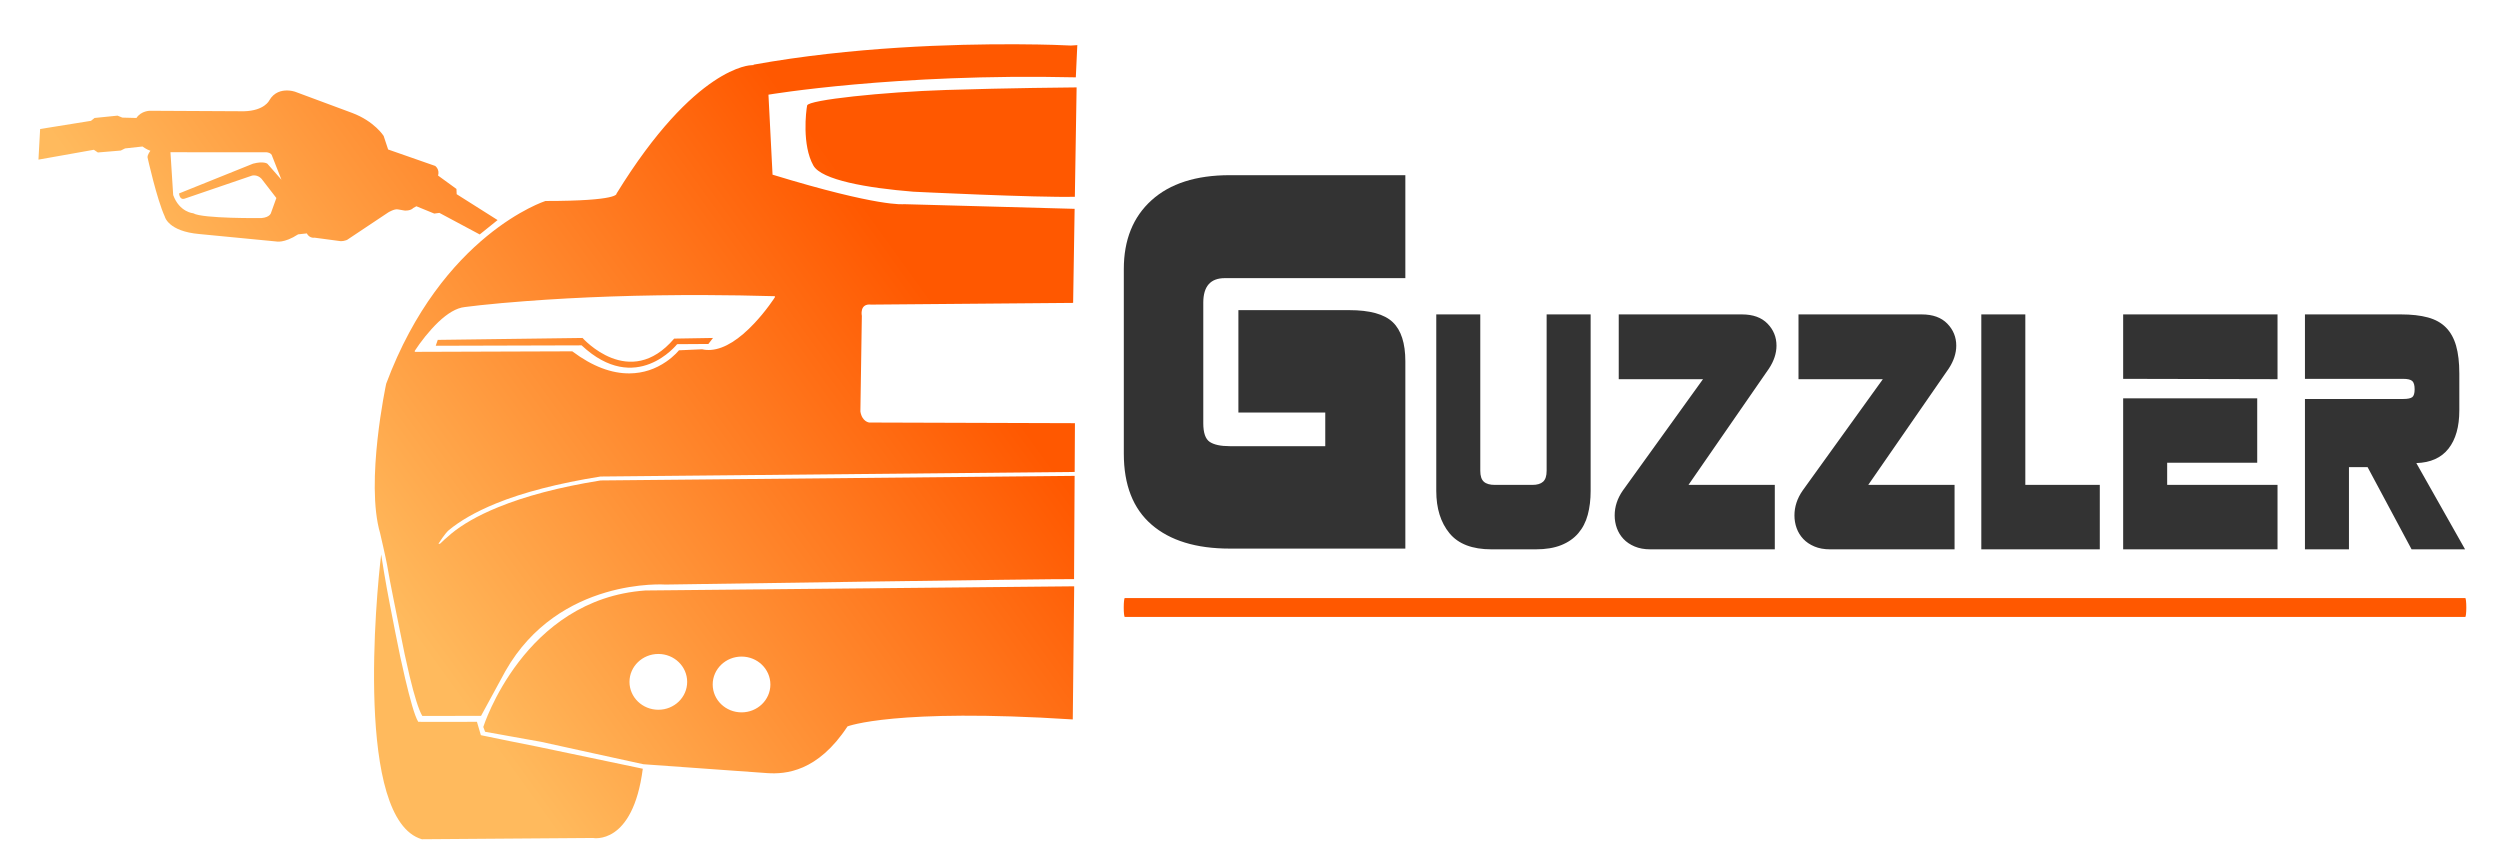<?xml version="1.0" encoding="UTF-8" standalone="no"?>
<!DOCTYPE svg PUBLIC "-//W3C//DTD SVG 1.1//EN" "http://www.w3.org/Graphics/SVG/1.1/DTD/svg11.dtd">
<svg width="100%" height="100%" viewBox="0 0 720 250" version="1.1" xmlns="http://www.w3.org/2000/svg" xmlns:xlink="http://www.w3.org/1999/xlink" xml:space="preserve" xmlns:serif="http://www.serif.com/" style="fill-rule:evenodd;clip-rule:evenodd;stroke-linejoin:round;stroke-miterlimit:1.414;">
    <g id="Outline" transform="matrix(1,0,0,1,-40,-25)">
        <g transform="matrix(1,0,0,1,-4,0)">
            <path d="M448.74,182.995L398.175,182.995C388.475,182.995 380.964,180.691 375.642,176.082C370.319,171.473 367.658,164.662 367.658,155.649L367.658,102.491C367.658,94.093 370.319,87.487 375.642,82.673C380.964,77.859 388.475,75.452 398.175,75.452L448.74,75.452L448.74,105.103L396.755,105.103C392.615,105.103 390.545,107.459 390.545,112.17L390.545,146.891C390.545,149.657 391.166,151.449 392.408,152.269C393.65,153.088 395.572,153.498 398.175,153.498L425.675,153.498L425.675,143.819L400.658,143.819L400.658,114.321L432.595,114.321C438.509,114.321 442.678,115.473 445.103,117.778C447.528,120.082 448.74,123.846 448.74,129.07L448.74,182.995ZM502.105,166.391C502.105,168.904 501.829,171.192 501.276,173.254C500.724,175.316 499.814,177.088 498.546,178.57C497.279,180.052 495.638,181.196 493.623,182.001C491.608,182.806 489.17,183.209 486.31,183.209L473.538,183.209C468.013,183.209 463.983,181.663 461.449,178.57C458.914,175.477 457.646,171.417 457.646,166.391L457.646,115.55L470.321,115.55L470.321,160.592C470.321,162.074 470.662,163.121 471.345,163.733C472.027,164.345 473.083,164.651 474.513,164.651L485.335,164.651C486.7,164.651 487.724,164.345 488.407,163.733C489.089,163.121 489.43,162.074 489.43,160.592L489.43,115.55L502.105,115.55L502.105,166.391ZM545.687,115.55C548.871,115.55 551.325,116.436 553.048,118.208C554.77,119.98 555.631,122.091 555.631,124.539C555.631,125.635 555.453,126.73 555.095,127.826C554.738,128.921 554.201,130.016 553.486,131.112L530.282,164.651L555.144,164.651L555.144,183.209L519.265,183.209C517.575,183.209 516.08,182.935 514.78,182.388C513.48,181.84 512.407,181.115 511.562,180.213C510.717,179.311 510.084,178.28 509.661,177.12C509.239,175.96 509.027,174.736 509.027,173.447C509.027,170.934 509.807,168.55 511.367,166.294L534.474,134.205L510.197,134.205L510.197,115.55L545.687,115.55ZM597.458,115.55C600.643,115.55 603.096,116.436 604.819,118.208C606.541,119.98 607.402,122.091 607.402,124.539C607.402,125.635 607.224,126.73 606.866,127.826C606.509,128.921 605.973,130.016 605.258,131.112L582.053,164.651L606.915,164.651L606.915,183.209L571.036,183.209C569.346,183.209 567.851,182.935 566.551,182.388C565.251,181.84 564.179,181.115 563.334,180.213C562.489,179.311 561.855,178.28 561.432,177.12C561.01,175.96 560.799,174.736 560.799,173.447C560.799,170.934 561.579,168.55 563.139,166.294L586.246,134.205L561.969,134.205L561.969,115.55L597.458,115.55ZM648.741,183.209L614.617,183.209L614.617,115.55L627.292,115.55L627.292,164.651L648.741,164.651L648.741,183.209ZM655.469,134.108L655.469,115.55L699.928,115.55L699.928,134.205L655.469,134.108ZM655.469,183.209L655.469,139.714L694.078,139.714L694.078,158.272L668.144,158.272L668.144,164.651L699.928,164.651L699.928,183.209L655.469,183.209ZM753.941,183.209L738.537,183.209L725.862,159.529L720.5,159.529L720.5,183.209L707.825,183.209L707.825,139.908L736.099,139.908C737.399,139.908 738.277,139.73 738.732,139.376C739.187,139.022 739.414,138.264 739.414,137.105C739.414,135.945 739.187,135.155 738.732,134.736C738.277,134.318 737.399,134.108 736.099,134.108L707.825,134.108L707.825,115.55L735.514,115.55C738.504,115.55 741.072,115.84 743.217,116.42C745.362,117 747.1,117.967 748.433,119.32C749.765,120.673 750.74,122.429 751.358,124.588C751.975,126.746 752.284,129.404 752.284,132.562L752.284,143.194C752.284,147.898 751.244,151.571 749.164,154.213C747.084,156.854 743.997,158.24 739.902,158.369L753.941,183.209Z" style="fill:rgb(51,51,51);"/>
        </g>
        <g transform="matrix(1,0,0,1,-4,0)">
            <path d="M336.852,37.751C318.753,37.662 289.312,38.507 260.997,43.626L261.06,43.743L260.388,43.779C260.388,43.779 244.286,43.816 221.546,80.777C221.546,80.777 222.508,82.885 201.085,82.885C201.085,82.885 171.282,92.458 155.224,135.505C155.224,135.505 149.148,163.829 153.485,178.613C153.485,178.613 155.195,185.984 155.491,187.748C156.51,193.831 158.004,200.671 159.108,206.348C160.086,211.377 161.038,215.847 161.939,219.615C163.337,225.462 164.576,229.429 165.62,231.186L182.54,231.174L189.559,218.273C204.982,191.154 235.674,193.352 235.674,193.352C246.996,193.186 345.958,191.698 353.328,191.786L353.493,162.05L216.977,163.369C204.972,165.285 195.196,167.923 187.44,171.091C181.502,173.516 177.082,176.114 173.947,178.707C172.852,179.613 170.953,181.322 170.811,181.521C170.727,181.639 170.237,181.659 170.291,181.568C170.319,181.52 172.162,178.591 173.274,177.671C176.442,175.051 180.893,172.426 186.868,169.984C194.656,166.803 204.87,164.162 216.939,162.239L353.506,160.92L353.582,146.876L294.342,146.688C294.342,146.688 292.284,146.499 291.791,143.521L292.21,115.987C292.21,115.987 291.433,112.321 294.913,112.726L353.061,112.232L353.493,85.145L304.306,83.803C304.306,83.803 297.369,84.753 266.493,75.304L265.313,52.266C265.313,52.266 301.881,46.078 353.836,47.275L354.254,38.211L354.483,38.187C354.483,38.187 354.259,38.175 354.254,38.175L354.254,37.999L352.401,38.116C350.566,38.025 345.882,37.796 336.852,37.751ZM354.064,50.171C352.591,50.179 334.406,50.342 316.505,50.912C298.604,51.482 276.783,53.761 276.457,55.374C276.131,56.986 274.944,66.784 278.247,72.667C280.591,76.84 293.709,79.136 307.048,80.212C307.048,80.212 315.968,80.65 326.24,81.048C336.513,81.447 348.138,81.806 353.556,81.672L353.81,65.921L354.064,50.171ZM126.715,51.054C125.086,51.035 122.92,51.531 121.549,53.926C121.549,53.926 120.177,56.888 114.288,57.045L87.239,56.904C87.239,56.904 84.706,56.848 83.291,58.976L79.229,58.87L77.846,58.305L71.233,58.976L70.205,59.8L55.557,62.154L55.074,70.972L71.03,68.135L72.185,68.911L78.785,68.358L80.016,67.746L85.043,67.193C85.043,67.193 86.199,68.058 87.315,68.429C87.315,68.429 86.435,69.515 86.49,70.336C86.49,70.336 89.162,82.384 91.453,87.358C91.453,87.358 92.37,91.629 101.455,92.408L123.504,94.539C123.504,94.539 125.789,95.141 129.863,92.49L132.376,92.22C132.376,92.22 133.001,93.668 134.636,93.456L142.112,94.456C142.112,94.456 143.601,94.489 144.409,93.785L155.833,86.169C155.833,86.169 157.629,85.068 158.626,85.31L160.53,85.639C160.53,85.639 162.186,85.79 163.03,84.898L163.919,84.403L169.072,86.51L170.545,86.31L182.16,92.521L187.306,88.381L175.521,80.931L175.457,79.412L170.164,75.563C170.689,73.739 169.326,72.784 169.326,72.784L155.783,68.052L154.488,64.144C154.488,64.144 151.829,59.913 145.374,57.505L128.924,51.395C128.924,51.395 128.613,51.29 128.111,51.195C127.735,51.123 127.258,51.06 126.715,51.054ZM93.091,68.841L120.711,68.853C120.711,68.853 122.176,68.895 122.399,70.006L125.065,76.775L121.003,72.149C121.003,72.149 119.938,71.325 116.878,72.137L95.578,80.707C95.578,80.707 95.661,82.679 97.165,82.214L116.586,75.574C116.586,75.574 118.077,75.169 119.302,76.469L123.592,82.025L122.095,86.181C122.095,86.181 121.904,87.595 119.277,87.805C119.277,87.805 102.268,88.002 99.666,86.428C99.666,86.428 95.68,86.137 93.877,81.166L93.091,68.841ZM247.301,109.983C253.676,110.007 260.25,110.109 267.014,110.301C267.168,110.306 267.257,110.46 267.179,110.584C267.159,110.614 266.87,111.061 266.747,111.243C266.395,111.762 265.988,112.339 265.528,112.962C264.217,114.74 262.754,116.516 261.187,118.177C256.971,122.644 252.771,125.445 248.811,125.769C247.92,125.842 247.043,125.784 246.197,125.593L239.533,125.887C239.486,125.945 239.443,125.998 239.355,126.099C239.155,126.33 238.92,126.588 238.644,126.864C237.858,127.652 236.922,128.437 235.852,129.171C232.828,131.247 229.305,132.509 225.304,132.538C220.19,132.576 214.682,130.586 208.815,126.181C208.314,126.183 163.98,126.333 163.627,126.334C163.47,126.335 163.37,126.178 163.449,126.052C163.465,126.027 163.716,125.661 163.817,125.51C164.106,125.08 164.434,124.591 164.807,124.074C165.874,122.598 167.05,121.133 168.298,119.754C170.935,116.842 173.539,114.755 175.99,113.868C176.622,113.64 177.238,113.491 177.831,113.433C177.88,113.426 178.651,113.333 178.986,113.291C179.941,113.173 181.078,113.033 182.388,112.891C186.129,112.486 190.518,112.091 195.538,111.714C210.834,110.563 228.175,109.911 247.301,109.983ZM211.773,122.332L170.075,122.885L169.491,124.58L211.506,124.463C227.189,139.128 239.012,124.121 239.012,124.121L248.012,124.063L249.345,122.332L238.162,122.52C225.289,137.61 211.773,122.332 211.773,122.332ZM153.777,184.687C152.358,196.138 146.211,261.032 165.493,266.702L214.781,266.337C214.781,266.337 226.256,268.633 229.124,246.395L198.851,240.05C198.851,240.05 182.513,236.794 182.489,236.731L181.359,232.881C181.359,232.881 164.487,232.939 164.452,232.881C163.371,231.119 162.097,226.327 160.669,220.356C159.767,216.583 158.818,212.111 157.839,207.078C156.734,201.397 155.647,196.059 154.627,189.973C154.395,188.585 154.086,186.625 153.777,184.687ZM353.366,193.858L229.86,195.058C194.823,197.542 183.187,234.365 183.187,234.365L183.708,235.754L188.455,236.601L190.664,237.002L199.866,238.65C199.866,238.65 229.299,245.13 229.302,245.101C229.302,245.101 259.707,247.298 264.97,247.655C270.233,248.012 279.484,247.296 288.084,234.2C288.084,234.2 301.602,228.9 352.96,232.199L353.366,193.858ZM233.605,213.34C238.193,213.34 241.906,216.941 241.906,221.38C241.906,225.82 238.193,229.409 233.605,229.409C229.017,229.409 225.291,225.82 225.291,221.38C225.291,216.941 229.017,213.34 233.605,213.34ZM257.57,214.094C262.158,214.094 265.871,217.694 265.871,222.134C265.871,226.573 262.158,230.162 257.57,230.162C252.982,230.162 249.256,226.573 249.256,222.134C249.256,217.694 252.982,214.094 257.57,214.094Z" style="fill:url(#_Linear1);"/>
        </g>
        <g transform="matrix(1.004,0,0,1,-9.281,0)">
            <path d="M371.732,197.244L756.25,197.244C756.417,197.244 756.552,198.46 756.552,199.96C756.552,201.46 756.417,202.677 756.25,202.677L371.732,202.677C371.566,202.677 371.431,201.46 371.431,199.96C371.431,198.46 371.566,197.244 371.732,197.244Z" style="fill:rgb(255,88,0);"/>
        </g>
    </g>
    <defs>
        <linearGradient id="_Linear1" x1="0" y1="0" x2="1" y2="0" gradientUnits="userSpaceOnUse" gradientTransform="matrix(143.453,-103.631,103.631,143.453,163.515,208.118)"><stop offset="0" style="stop-color:rgb(255,186,93);stop-opacity:1"/><stop offset="1" style="stop-color:rgb(255,88,0);stop-opacity:1"/></linearGradient>
    </defs>
</svg>
